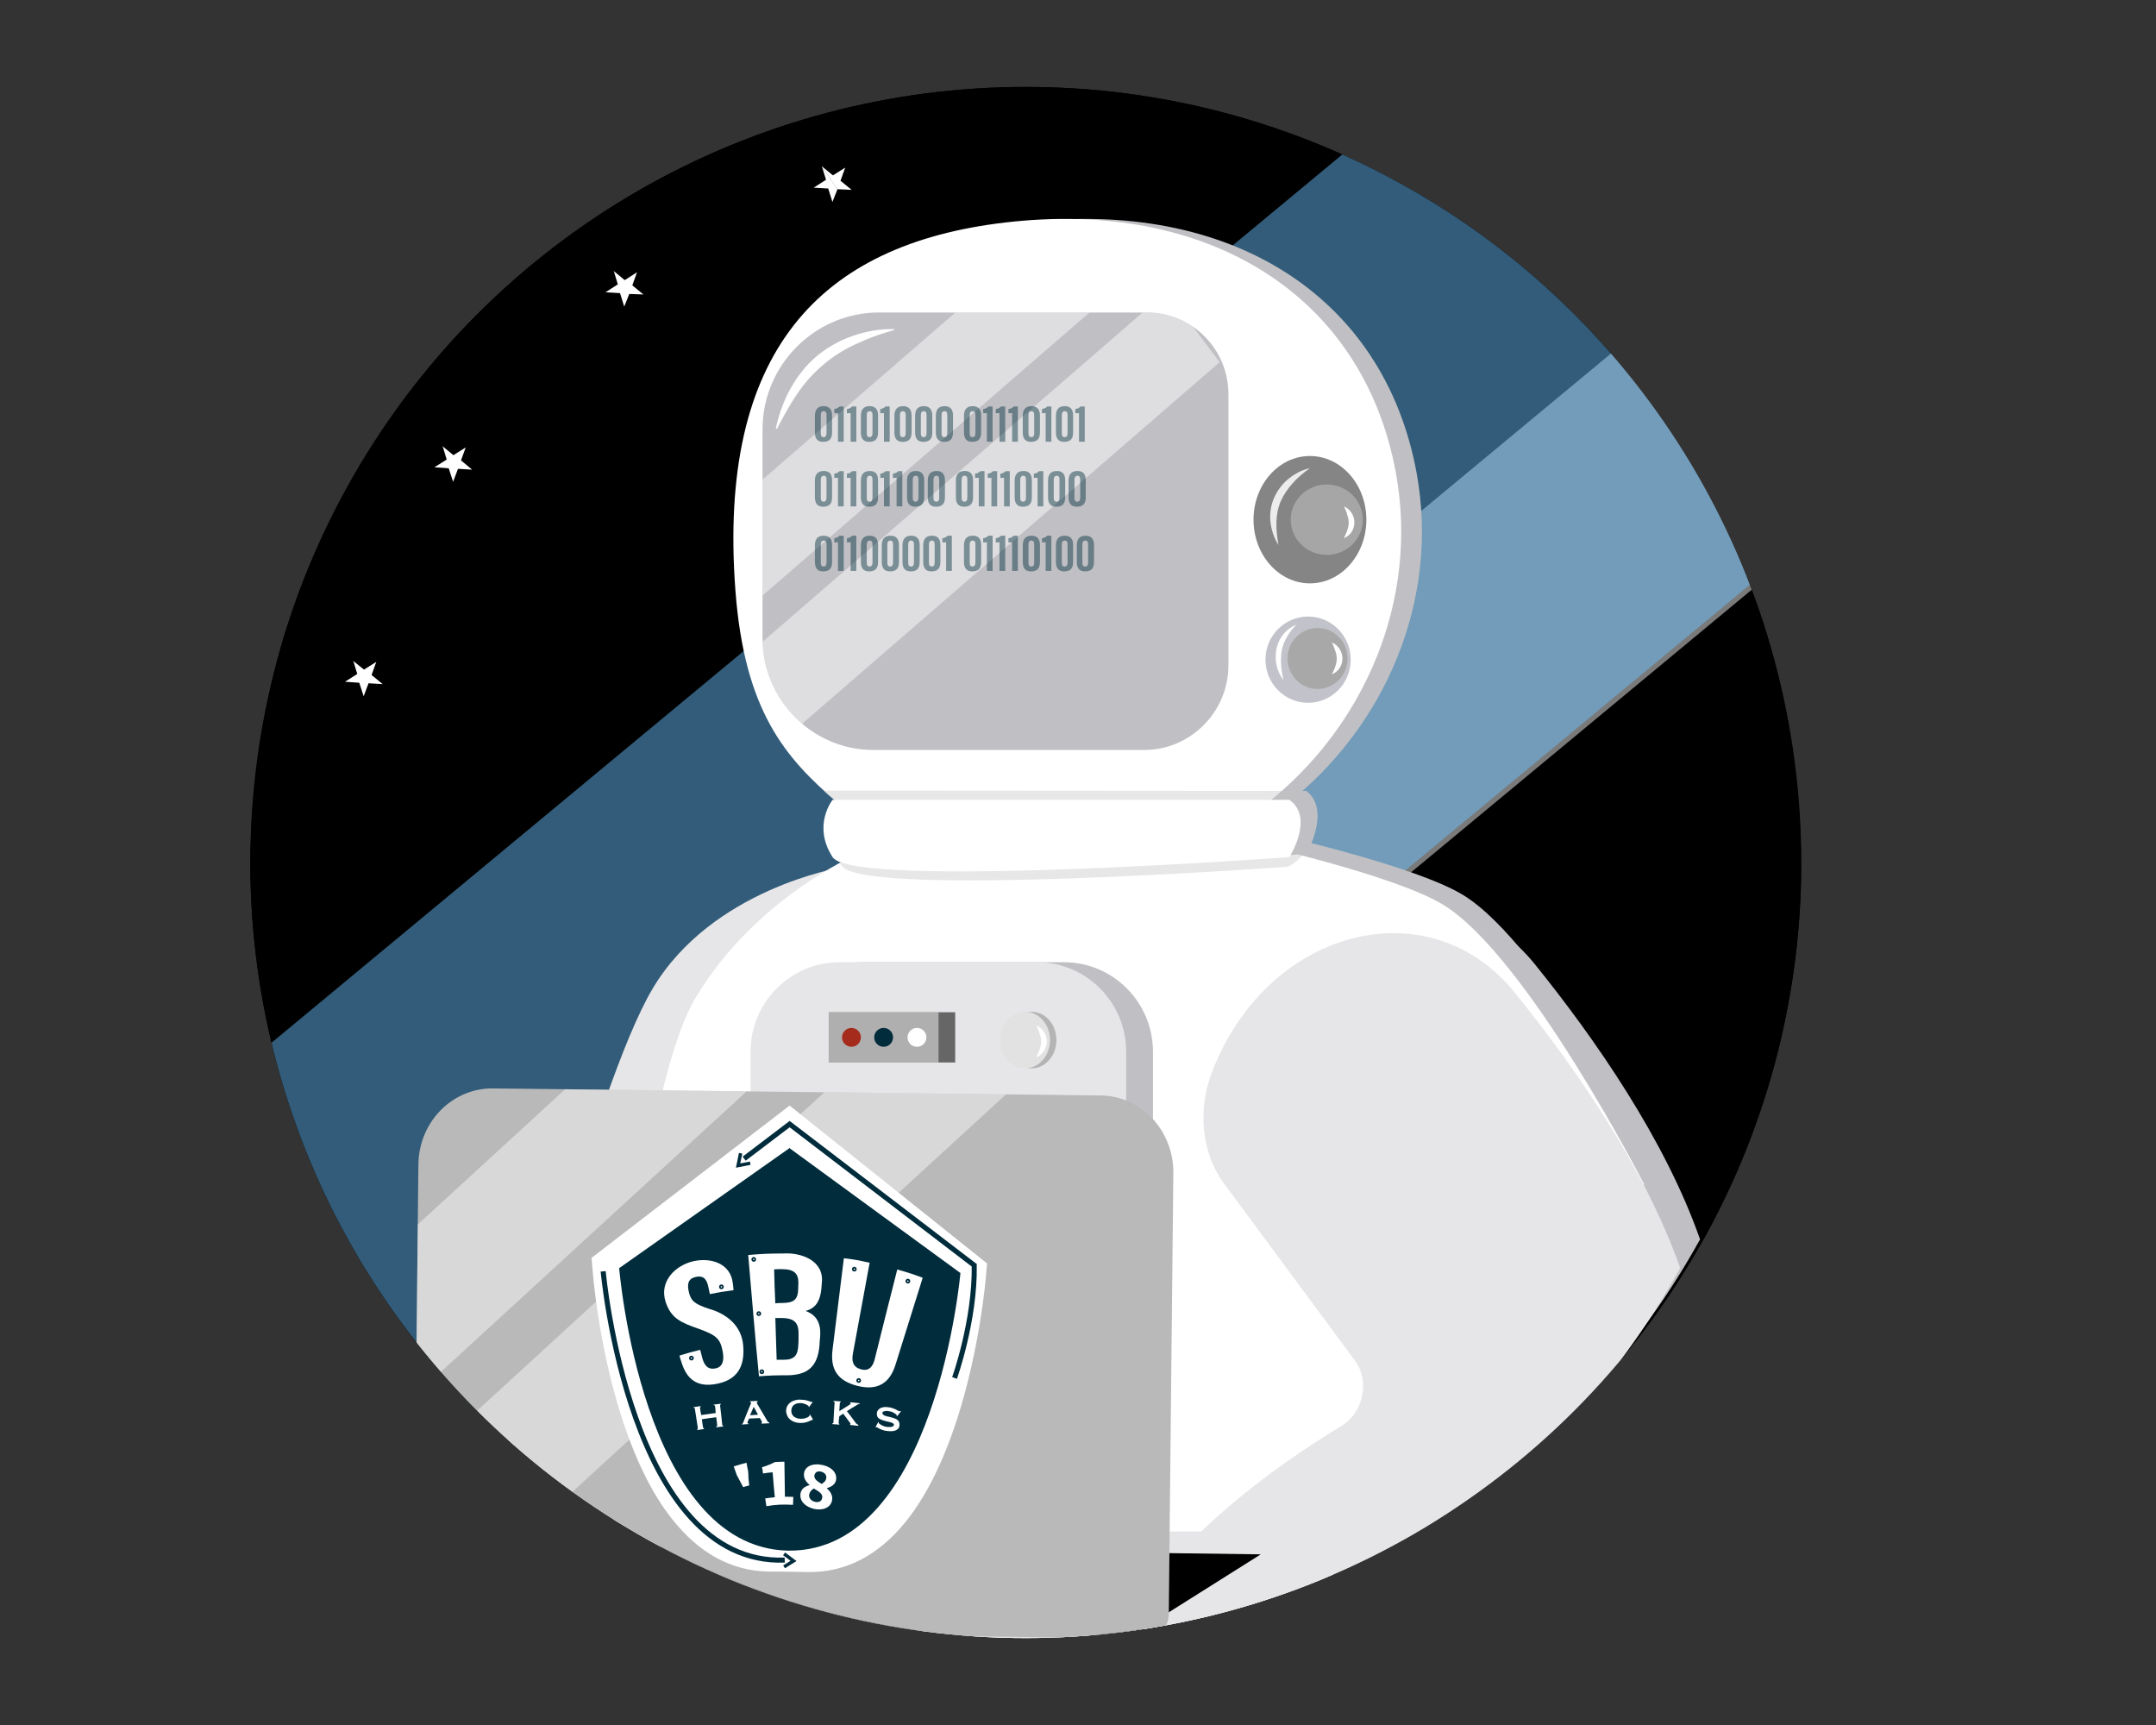 <?xml version="1.0" encoding="utf-8"?>
<!-- Generator: Adobe Illustrator 22.1.0, SVG Export Plug-In . SVG Version: 6.00 Build 0)  -->
<svg version="1.1" id="Layer_1" xmlns="http://www.w3.org/2000/svg" xmlns:xlink="http://www.w3.org/1999/xlink" x="0px" y="0px"
	 viewBox="0 0 1280 1024" style="enable-background:new 0 0 1280 1024;" xml:space="preserve">
<rect x="0" y="0" width="1280" height="1024" fill="#333333" stroke="none"/>
<style type="text/css">
	.st0{fill:#FFFFFF;}
	.st1{fill:none;}
	.st2{clip-path:url(#XMLID_2_);}
	.st3{opacity:0.48;clip-path:url(#SVGID_2_);fill:#FFFFFF;enable-background:new    ;}
	.st4{opacity:0.48;clip-path:url(#SVGID_4_);fill:#68C0FC;enable-background:new    ;}
	.st5{fill:#E6E6E8;}
	.st6{fill:#C0C0C4;}
	.st7{fill:#858585;}
	.st8{fill:#C2C2CA;}
	.st9{fill:#A6A6A6;}
	.st10{fill:#A8A8A8;}
	.st11{opacity:0.48;clip-path:url(#SVGID_6_);fill:#FFFFFF;enable-background:new    ;}
	.st12{opacity:0.48;clip-path:url(#SVGID_8_);fill:#FFFFFF;enable-background:new    ;}
	.st13{opacity:0.45;}
	.st14{fill:#002C3C;}
	.st15{opacity:0.38;fill:#C0C0C4;enable-background:new    ;}
	.st16{fill:#B4B4B5;}
	.st17{fill:#E2E2E2;}
	.st18{fill:#666666;}
	.st19{opacity:0.48;fill:#FFFFFF;enable-background:new    ;}
	.st20{fill:#A52B1C;}
	.st21{clip-path:url(#SVGID_10_);fill:#FDFDFF;}
	.st22{fill:#B9B9BA;}
	.st23{opacity:0.5;clip-path:url(#SVGID_12_);fill:#F9F9F9;enable-background:new    ;}
	.st24{opacity:0.5;clip-path:url(#SVGID_14_);fill:#F9F9F9;enable-background:new    ;}
	.st25{fill:none;stroke:#002C3C;stroke-width:3;stroke-miterlimit:10;}
	.st26{fill:none;stroke:#002C3C;stroke-width:2;stroke-miterlimit:10;}
	.st27{fill:none;stroke:#002C3C;stroke-width:9;stroke-miterlimit:10;}
	.st28{fill:none;stroke:#002C3C;stroke-width:4;stroke-miterlimit:10;}
	.st29{fill:none;stroke:#002C3C;stroke-miterlimit:10;}
	.st30{opacity:0.84;}
</style>
<g>
	<polygon class="st0" points="283.3,377.5 285.5,384.6 279,388.7 286.7,389.3 288.9,396.4 291.6,389.6 	"/>
	<polygon class="st0" points="283.3,377.5 289.2,382.3 295.7,378.2 293.2,385.2 299.1,390 291.6,389.6 	"/>
</g>
<g>
	<circle class="st1" cx="609" cy="512" r="484.4"/>
	<g>
		<defs>
			<circle id="XMLID_5_" cx="609" cy="512" r="460.4"/>
		</defs>
		<use xlink:href="#XMLID_5_"  style="overflow:visible;"/>
		<clipPath id="XMLID_2_">
			<use xlink:href="#XMLID_5_"  style="overflow:visible;"/>
		</clipPath>
		<g class="st2">
			<g>
				<polygon class="st0" points="210.8,418.2 213.2,426.2 205.9,430.8 214.6,431.5 217,439.5 220.1,431.8 				"/>
				<polygon class="st0" points="210.8,418.2 217.4,423.6 224.7,418.9 221.9,426.8 228.5,432.2 220.1,431.8 				"/>
			</g>
			<g>
				<g>
					<path id="XMLID_9_" d="M808.6,842.5c13-8,17.1-27.4,8.4-39.4L738,694.7c-13.5-18.5-15.9-45-6.6-68.7c0.2-0.7,0.6-1.4,0.8-2.1
						c34.4-85.1,129.7-108.7,180.3-44.7c35.8,45.3,77.7,106.5,98.7,167c37-68.1,58.1-146.7,58.1-230.3
						C1069.3,254.7,863.2,42.9,609,42.9S148.6,254.7,148.6,516s206.1,473.2,460.3,473.2c19.4,0,38.7-1.3,57.6-3.7
						c0.5-1.2,1-2.2,1.5-3.3C699.2,916.3,770,866,808.6,842.5z"/>
				</g>
				<g>
					<defs>
						<path id="SVGID_1_" d="M808.6,842.5c13-8,17.1-27.4,8.4-39.4L738,694.7c-13.5-18.5-15.9-45-6.6-68.7c0.2-0.7,0.6-1.4,0.8-2.1
							c34.4-85.1,129.7-108.7,180.3-44.7c35.8,45.3,77.7,106.5,98.7,167c37-68.1,58.1-146.7,58.1-230.3
							C1069.3,254.7,863.2,42.9,609,42.9S148.6,254.7,148.6,516s206.1,473.2,460.3,473.2c19.4,0,38.7-1.3,57.6-3.7
							c0.5-1.2,1-2.2,1.5-3.3C699.2,916.3,770,866,808.6,842.5z"/>
					</defs>
					<clipPath id="SVGID_2_">
						<use xlink:href="#SVGID_1_"  style="overflow:visible;"/>
					</clipPath>
					<polygon class="st3" points="1069,326 232.5,1019.9 132.9,892.9 969.4,199.1 					"/>
				</g>
				<g>
					<defs>
						<path id="SVGID_3_" d="M808.6,842.5c13-8,17.1-27.4,8.4-39.4L738,694.7c-13.5-18.5-15.9-45-6.6-68.7c0.2-0.7,0.6-1.4,0.8-2.1
							c34.4-85.1,129.7-108.7,180.3-44.7c35.8,45.3,77.7,106.5,98.7,167c37-68.1,58.1-146.7,58.1-230.3
							C1069.3,254.7,863.2,42.9,609,42.9S148.6,254.7,148.6,516s206.1,473.2,460.3,473.2c19.4,0,38.7-1.3,57.6-3.7
							c0.5-1.2,1-2.2,1.5-3.3C699.2,916.3,770,866,808.6,842.5z"/>
					</defs>
					<clipPath id="SVGID_4_">
						<use xlink:href="#SVGID_3_"  style="overflow:visible;"/>
					</clipPath>
					<polygon class="st4" points="895.3,10.1 65.7,698.2 282.6,974.3 1112.2,286.3 					"/>
				</g>
			</g>
			<path class="st5" d="M498.7,515.1c0,0-76,12.6-111.2,71.7s-86.8,269.9-86.8,269.9s37.8,77.4,265.2,118.8s373.7-175.3,373.7-175.3
				l7.1-93.4c0,0-52.3-140.7-102.6-153.1c-31.8-7.9-68.5-45-68.5-45L498.7,515.1z"/>
			<g>
				<path class="st6" d="M519.7,501.7c0,0-59.9,25.8-95.1,85s-52.7,292.1-52.7,292.1s-28.6,42.4,198.9,83.8
					c227.4,41.4,373.7-175.3,373.7-175.3l43.4-90.1c0,0-70.1-136.6-119.9-166.3C839.7,514.1,761,496.2,761,496.2L519.7,501.7z"/>
				<g>
					<path class="st6" d="M1009.3,735.7c-20.7-59.1-62.2-118.9-97.9-163.1c-50.2-62.6-144.7-39.5-178.8,43.6c-0.2,0.7-0.6,1.4-0.8,2
						c-9.3,23.1-6.7,49.1,6.5,67.1l78.2,105.8c8.6,11.7,4.6,30.7-8.3,38.4c-38.2,23-108.4,71.9-139.3,136.4c-0.6,1.1-1,2.1-1.5,3.3
						C814.7,950.8,940.1,861.3,1009.3,735.7z"/>
					<g>
						<path class="st6" d="M824.6,591.5c0,0-19.8,10.3-33.6,35.2l29.1,43.1c0,0,29.8,30.7,68.7,16.9L824.6,591.5z"/>
						<polygon class="st6" points="827.5,589.9 895.9,678.1 900.2,670.9 830.2,588.2 						"/>
						<polygon class="st6" points="832.7,586.5 903.6,660.9 905.3,653.1 835,585.1 						"/>
						<polygon class="st6" points="838.5,584 905.7,642.2 905.2,634.3 840.6,582.5 						"/>
						<path class="st6" d="M844.3,581.5l57.6,41.6c0,0-1.2-4.3-4.4-8.7l-50.7-34L844.3,581.5z"/>
						<path class="st6" d="M850.3,579.4l39.7,23.7l-18.4-27.2C871.6,575.9,862.5,575.4,850.3,579.4z"/>
						<g>
							<polygon class="st6" points="825.7,635.4 828.2,643.5 820.9,648 829.4,648.7 832,656.7 834.9,649.1 							"/>
							<polygon class="st6" points="825.6,635.4 832.2,640.8 839.5,636.2 836.7,644.1 843.3,649.5 834.9,649.1 							"/>
						</g>
					</g>
				</g>
			</g>
			<path class="st0" d="M507.9,507.6c0,0-59.9,25.8-95.1,85s-52.7,292.1-52.7,292.1S331.6,927,559,968.4
				c227.4,41.4,373.7-175.3,373.7-175.3l43.4-90.1c0,0-70.1-136.6-119.9-166.3c-28.2-16.8-106.9-34.7-106.9-34.7L507.9,507.6z"/>
			<path class="st6" d="M507.1,469.5c0,0-12,16.5,0,37.3c12,20.9,268.5,0,268.5,0s14.9-25.6,0-37.3H507.1z"/>
			<path class="st6" d="M841,280.6C821.4,174.3,728.6,118,608.9,132.1c-110.3,13-170.6,76.8-160,218.3
				c5.4,71.7,29.5,99.5,60.9,126.3c84.5,2.6,169,1.1,253.6,1C822.4,431.7,854.9,356.2,841,280.6z"/>
			<path class="st0" d="M828.7,280.6C809.1,174.3,716.3,118,596.6,132.1c-110.3,13-170.6,76.8-160,218.3
				c5.4,71.7,29.5,99.5,60.9,126.3c84.5,2.6,169,1.1,253.6,1C810.1,431.7,842.6,356.2,828.7,280.6z"/>
			<g>
				<ellipse class="st7" cx="777.7" cy="308.5" rx="33.5" ry="37.8"/>
			</g>
			<ellipse class="st8" cx="776.6" cy="391.6" rx="25.3" ry="25.6"/>
			<ellipse class="st9" cx="787.7" cy="308.5" rx="21.4" ry="20.9"/>
			<ellipse class="st10" cx="782.2" cy="390.9" rx="17.8" ry="18.1"/>
			<path class="st10" d="M769.6,281.6"/>
			<g>
				<g>
					<path id="XMLID_8_" class="st6" d="M679.4,445.2h-161c-36.1,0-65.7-29.8-65.7-66.1V254.9c0-38.2,31.1-69.4,69.1-69.4h159.4
						c26.5,0,48.1,21.8,48.1,48.4v161.3C729.2,422.7,706.7,445.2,679.4,445.2z"/>
				</g>
				<g>
					<defs>
						<path id="SVGID_5_" d="M679.4,445.2h-161c-36.1,0-65.7-29.8-65.7-66.1V254.9c0-38.2,31.1-69.4,69.1-69.4h159.4
							c26.5,0,48.1,21.8,48.1,48.4v161.3C729.2,422.7,706.7,445.2,679.4,445.2z"/>
					</defs>
					<clipPath id="SVGID_6_">
						<use xlink:href="#SVGID_5_"  style="overflow:visible;"/>
					</clipPath>
					<polygon class="st11" points="683,154.2 432.4,371.1 401.1,329.4 651.6,112.4 					"/>
				</g>
				<g>
					<defs>
						<path id="SVGID_7_" d="M679.4,445.2h-161c-36.1,0-65.7-29.8-65.7-66.1V254.9c0-38.2,31.1-69.4,69.1-69.4h159.4
							c26.5,0,48.1,21.8,48.1,48.4v161.3C729.2,422.7,706.7,445.2,679.4,445.2z"/>
					</defs>
					<clipPath id="SVGID_8_">
						<use xlink:href="#SVGID_7_"  style="overflow:visible;"/>
					</clipPath>
					<polygon class="st12" points="724.1,215 473.6,431.9 442.2,390.1 692.7,173.1 					"/>
				</g>
			</g>
			<g>
				<g class="st13">
					<path class="st14" d="M494,246.6v10c0,3.2-1,5.7-5.3,5.7c-3.9,0-4.9-2.6-4.9-5.7v-9.8c0-3.6,1.6-5.7,5.2-5.7
						C492.5,241.1,494,243.2,494,246.6z M487.3,246.5v10.6c0,1.6,0.4,2.4,1.7,2.4c1.2,0,1.7-0.9,1.7-2.5v-10.6
						c0-1.5-0.4-2.3-1.7-2.3C487.8,244.1,487.3,244.8,487.3,246.5z"/>
					<path class="st14" d="M497.5,262.2v-17c-0.6,0.1-1.7,0.1-2.2,0.1v-2.5c1.3-0.1,2.5-0.8,3.1-1.5h2.5v20.9H497.5z"/>
					<path class="st14" d="M505,262.2v-17c-0.6,0.1-1.7,0.1-2.2,0.1v-2.5c1.3-0.1,2.5-0.8,3.1-1.5h2.5v20.9H505z"/>
					<path class="st14" d="M521.3,246.6v10c0,3.2-1,5.7-5.3,5.7c-3.9,0-4.9-2.6-4.9-5.7v-9.8c0-3.6,1.6-5.7,5.2-5.7
						C519.8,241.1,521.3,243.2,521.3,246.6z M514.6,246.5v10.6c0,1.6,0.4,2.4,1.7,2.4c1.2,0,1.7-0.9,1.7-2.5v-10.6
						c0-1.5-0.4-2.3-1.7-2.3C515.1,244.1,514.6,244.8,514.6,246.5z"/>
					<path class="st14" d="M524.8,262.2v-17c-0.6,0.1-1.7,0.1-2.2,0.1v-2.5c1.3-0.1,2.5-0.8,3.1-1.5h2.5v20.9H524.8z"/>
					<path class="st14" d="M541.2,246.6v10c0,3.2-1,5.7-5.3,5.7c-3.9,0-4.9-2.6-4.9-5.7v-9.8c0-3.6,1.6-5.7,5.2-5.7
						C539.6,241.1,541.2,243.2,541.2,246.6z M534.3,246.5v10.6c0,1.6,0.4,2.4,1.7,2.4c1.2,0,1.7-0.9,1.7-2.5v-10.6
						c0-1.5-0.4-2.3-1.7-2.3C534.9,244.1,534.3,244.8,534.3,246.5z"/>
					<path class="st14" d="M553.5,246.6v10c0,3.2-1,5.7-5.3,5.7c-3.9,0-4.9-2.6-4.9-5.7v-9.8c0-3.6,1.6-5.7,5.2-5.7
						C551.9,241.1,553.5,243.2,553.5,246.6z M546.7,246.5v10.6c0,1.6,0.4,2.4,1.7,2.4c1.2,0,1.7-0.9,1.7-2.5v-10.6
						c0-1.5-0.4-2.3-1.7-2.3C547.2,244.1,546.7,244.8,546.7,246.5z"/>
					<path class="st14" d="M565.8,246.6v10c0,3.2-1,5.7-5.3,5.7c-3.9,0-4.9-2.6-4.9-5.7v-9.8c0-3.6,1.6-5.7,5.2-5.7
						C564.3,241.1,565.8,243.2,565.8,246.6z M559,246.5v10.6c0,1.6,0.4,2.4,1.7,2.4c1.2,0,1.7-0.9,1.7-2.5v-10.6
						c0-1.5-0.4-2.3-1.7-2.3C559.6,244.1,559,244.8,559,246.5z"/>
					<path class="st14" d="M582.5,246.6v10c0,3.2-1,5.7-5.3,5.7c-3.9,0-4.9-2.6-4.9-5.7v-9.8c0-3.6,1.6-5.7,5.2-5.7
						C581,241.1,582.5,243.2,582.5,246.6z M575.7,246.5v10.6c0,1.6,0.4,2.4,1.7,2.4c1.2,0,1.7-0.9,1.7-2.5v-10.6
						c0-1.5-0.4-2.3-1.7-2.3C576.3,244.1,575.7,244.8,575.7,246.5z"/>
					<path class="st14" d="M585.9,262.2v-17c-0.6,0.1-1.7,0.1-2.2,0.1v-2.5c1.3-0.1,2.5-0.8,3.1-1.5h2.5v20.9H585.9z"/>
					<path class="st14" d="M593.4,262.2v-17c-0.6,0.1-1.7,0.1-2.2,0.1v-2.5c1.3-0.1,2.5-0.8,3.1-1.5h2.5v20.9H593.4z"/>
					<path class="st14" d="M600.9,262.2v-17c-0.6,0.1-1.7,0.1-2.2,0.1v-2.5c1.3-0.1,2.5-0.8,3.1-1.5h2.5v20.9H600.9z"/>
					<path class="st14" d="M617.4,246.6v10c0,3.2-1,5.7-5.3,5.7c-3.9,0-4.9-2.6-4.9-5.7v-9.8c0-3.6,1.6-5.7,5.2-5.7
						C615.8,241.1,617.4,243.2,617.4,246.6z M610.6,246.5v10.6c0,1.6,0.4,2.4,1.7,2.4s1.7-0.9,1.7-2.5v-10.6c0-1.5-0.4-2.3-1.7-2.3
						C611.1,244.1,610.6,244.8,610.6,246.5z"/>
					<path class="st14" d="M620.8,262.2v-17c-0.6,0.1-1.7,0.1-2.2,0.1v-2.5c1.3-0.1,2.5-0.8,3.1-1.5h2.5v20.9H620.8z"/>
					<path class="st14" d="M637.1,246.6v10c0,3.2-1,5.7-5.3,5.7c-3.9,0-4.9-2.6-4.9-5.7v-9.8c0-3.6,1.6-5.7,5.2-5.7
						C635.6,241.1,637.1,243.2,637.1,246.6z M630.4,246.5v10.6c0,1.6,0.4,2.4,1.7,2.4c1.2,0,1.7-0.9,1.7-2.5v-10.6
						c0-1.5-0.4-2.3-1.7-2.3C631,244.1,630.4,244.8,630.4,246.5z"/>
					<path class="st14" d="M640.6,262.2v-17c-0.6,0.1-1.7,0.1-2.2,0.1v-2.5c1.3-0.1,2.5-0.8,3.1-1.5h2.5v20.9H640.6z"/>
					<path class="st14" d="M494,285.1v10c0,3.2-1,5.7-5.3,5.7c-3.9,0-4.9-2.6-4.9-5.7v-9.8c0-3.6,1.6-5.7,5.2-5.7
						C492.5,279.5,494,281.6,494,285.1z M487.3,284.8v10.6c0,1.6,0.4,2.4,1.7,2.4c1.2,0,1.7-0.9,1.7-2.5v-10.6
						c0-1.5-0.4-2.3-1.7-2.3C487.8,282.5,487.3,283.3,487.3,284.8z"/>
					<path class="st14" d="M497.5,300.6v-17c-0.6,0.1-1.7,0.1-2.2,0.1v-2.5c1.3-0.1,2.5-0.8,3.1-1.5h2.5v20.9H497.5z"/>
					<path class="st14" d="M505,300.6v-17c-0.6,0.1-1.7,0.1-2.2,0.1v-2.5c1.3-0.1,2.5-0.8,3.1-1.5h2.5v20.9H505z"/>
					<path class="st14" d="M521.3,285.1v10c0,3.2-1,5.7-5.3,5.7c-3.9,0-4.9-2.6-4.9-5.7v-9.8c0-3.6,1.6-5.7,5.2-5.7
						C519.8,279.5,521.3,281.6,521.3,285.1z M514.6,284.8v10.6c0,1.6,0.4,2.4,1.7,2.4c1.2,0,1.7-0.9,1.7-2.5v-10.6
						c0-1.5-0.4-2.3-1.7-2.3C515.1,282.5,514.6,283.3,514.6,284.8z"/>
					<path class="st14" d="M524.8,300.6v-17c-0.6,0.1-1.7,0.1-2.2,0.1v-2.5c1.3-0.1,2.5-0.8,3.1-1.5h2.5v20.9H524.8z"/>
					<path class="st14" d="M532.3,300.6v-17c-0.6,0.1-1.7,0.1-2.2,0.1v-2.5c1.3-0.1,2.5-0.8,3.1-1.5h2.5v20.9H532.3z"/>
					<path class="st14" d="M548.7,285.1v10c0,3.2-1,5.7-5.3,5.7c-3.9,0-4.9-2.6-4.9-5.7v-9.8c0-3.6,1.6-5.7,5.2-5.7
						C547.1,279.5,548.7,281.6,548.7,285.1z M541.9,284.8v10.6c0,1.6,0.4,2.4,1.7,2.4c1.2,0,1.7-0.9,1.7-2.5v-10.6
						c0-1.5-0.4-2.3-1.7-2.3C542.4,282.5,541.9,283.3,541.9,284.8z"/>
					<path class="st14" d="M561,285.1v10c0,3.2-1,5.7-5.3,5.7c-3.9,0-4.9-2.6-4.9-5.7v-9.8c0-3.6,1.6-5.7,5.2-5.7
						C559.5,279.5,561,281.6,561,285.1z M554.2,284.8v10.6c0,1.6,0.4,2.4,1.7,2.4s1.7-0.9,1.7-2.5v-10.6c0-1.5-0.4-2.3-1.7-2.3
						C554.7,282.5,554.2,283.3,554.2,284.8z"/>
					<path class="st14" d="M577.7,285.1v10c0,3.2-1,5.7-5.3,5.7c-3.9,0-4.9-2.6-4.9-5.7v-9.8c0-3.6,1.6-5.7,5.2-5.7
						C576.2,279.5,577.7,281.6,577.7,285.1z M570.9,284.8v10.6c0,1.6,0.4,2.4,1.7,2.4c1.2,0,1.7-0.9,1.7-2.5v-10.6
						c0-1.5-0.4-2.3-1.7-2.3C571.4,282.5,570.9,283.3,570.9,284.8z"/>
					<path class="st14" d="M581.1,300.6v-17c-0.6,0.1-1.7,0.1-2.2,0.1v-2.5c1.3-0.1,2.5-0.8,3.1-1.5h2.5v20.9H581.1z"/>
					<path class="st14" d="M588.6,300.6v-17c-0.6,0.1-1.7,0.1-2.2,0.1v-2.5c1.3-0.1,2.5-0.8,3.1-1.5h2.5v20.9H588.6z"/>
					<path class="st14" d="M596.1,300.6v-17c-0.6,0.1-1.7,0.1-2.2,0.1v-2.5c1.3-0.1,2.5-0.8,3.1-1.5h2.5v20.9H596.1z"/>
					<path class="st14" d="M612.6,285.1v10c0,3.2-1,5.7-5.3,5.7c-3.9,0-4.9-2.6-4.9-5.7v-9.8c0-3.6,1.6-5.7,5.2-5.7
						C611,279.5,612.6,281.6,612.6,285.1z M605.7,284.8v10.6c0,1.6,0.4,2.4,1.7,2.4c1.2,0,1.7-0.9,1.7-2.5v-10.6
						c0-1.5-0.4-2.3-1.7-2.3C606.3,282.5,605.7,283.3,605.7,284.8z"/>
					<path class="st14" d="M616,300.6v-17c-0.6,0.1-1.7,0.1-2.2,0.1v-2.5c1.3-0.1,2.5-0.8,3.1-1.5h2.5v20.9H616z"/>
					<path class="st14" d="M632.4,285.1v10c0,3.2-1,5.7-5.3,5.7c-3.9,0-4.9-2.6-4.9-5.7v-9.8c0-3.6,1.6-5.7,5.2-5.7
						C630.9,279.5,632.4,281.6,632.4,285.1z M625.6,284.8v10.6c0,1.6,0.4,2.4,1.7,2.4s1.7-0.9,1.7-2.5v-10.6c0-1.5-0.4-2.3-1.7-2.3
						C626.2,282.5,625.6,283.3,625.6,284.8z"/>
					<path class="st14" d="M644.6,285.1v10c0,3.2-1,5.7-5.3,5.7c-3.9,0-4.9-2.6-4.9-5.7v-9.8c0-3.6,1.6-5.7,5.2-5.7
						C643.1,279.5,644.6,281.6,644.6,285.1z M637.9,284.8v10.6c0,1.6,0.4,2.4,1.7,2.4c1.2,0,1.7-0.9,1.7-2.5v-10.6
						c0-1.5-0.4-2.3-1.7-2.3C638.5,282.5,637.9,283.3,637.9,284.8z"/>
					<path class="st14" d="M494,323.5v10c0,3.2-1,5.7-5.3,5.7c-3.9,0-4.9-2.6-4.9-5.7v-9.8c0-3.6,1.6-5.7,5.2-5.7
						C492.5,318,494,320,494,323.5z M487.3,323.3v10.6c0,1.6,0.4,2.4,1.7,2.4c1.2,0,1.7-0.9,1.7-2.5v-10.6c0-1.5-0.4-2.3-1.7-2.3
						C487.8,320.9,487.3,321.7,487.3,323.3z"/>
					<path class="st14" d="M497.5,338.9v-17c-0.6,0.1-1.7,0.1-2.2,0.1v-2.5c1.3-0.1,2.5-0.8,3.1-1.5h2.5v20.9H497.5z"/>
					<path class="st14" d="M505,338.9v-17c-0.6,0.1-1.7,0.1-2.2,0.1v-2.5c1.3-0.1,2.5-0.8,3.1-1.5h2.5v20.9H505z"/>
					<path class="st14" d="M521.3,323.5v10c0,3.2-1,5.7-5.3,5.7c-3.9,0-4.9-2.6-4.9-5.7v-9.8c0-3.6,1.6-5.7,5.2-5.7
						C519.8,318,521.3,320,521.3,323.5z M514.6,323.3v10.6c0,1.6,0.4,2.4,1.7,2.4c1.2,0,1.7-0.9,1.7-2.5v-10.6
						c0-1.5-0.4-2.3-1.7-2.3C515.1,320.9,514.6,321.7,514.6,323.3z"/>
					<path class="st14" d="M533.7,323.5v10c0,3.2-1,5.7-5.3,5.7c-3.9,0-4.9-2.6-4.9-5.7v-9.8c0-3.6,1.6-5.7,5.2-5.7
						C532.1,318,533.7,320,533.7,323.5z M526.8,323.3v10.6c0,1.6,0.4,2.4,1.7,2.4c1.2,0,1.7-0.9,1.7-2.5v-10.6
						c0-1.5-0.4-2.3-1.7-2.3C527.4,320.9,526.8,321.7,526.8,323.3z"/>
					<path class="st14" d="M546,323.5v10c0,3.2-1,5.7-5.3,5.7c-3.9,0-4.9-2.6-4.9-5.7v-9.8c0-3.6,1.6-5.7,5.2-5.7
						C544.4,318,546,320,546,323.5z M539.2,323.3v10.6c0,1.6,0.4,2.4,1.7,2.4s1.7-0.9,1.7-2.5v-10.6c0-1.5-0.4-2.3-1.7-2.3
						C539.7,320.9,539.2,321.7,539.2,323.3z"/>
					<path class="st14" d="M558.3,323.5v10c0,3.2-1,5.7-5.3,5.7c-3.9,0-4.9-2.6-4.9-5.7v-9.8c0-3.6,1.6-5.7,5.2-5.7
						C556.8,318,558.3,320,558.3,323.5z M551.5,323.3v10.6c0,1.6,0.4,2.4,1.7,2.4s1.7-0.9,1.7-2.5v-10.6c0-1.5-0.4-2.3-1.7-2.3
						C552.1,320.9,551.5,321.7,551.5,323.3z"/>
					<path class="st14" d="M561.7,338.9v-17c-0.6,0.1-1.7,0.1-2.2,0.1v-2.5c1.3-0.1,2.5-0.8,3.1-1.5h2.5v20.9H561.7z"/>
					<path class="st14" d="M582.5,323.5v10c0,3.2-1,5.7-5.3,5.7c-3.9,0-4.9-2.6-4.9-5.7v-9.8c0-3.6,1.6-5.7,5.2-5.7
						C581,318,582.5,320,582.5,323.5z M575.7,323.3v10.6c0,1.6,0.4,2.4,1.7,2.4c1.2,0,1.7-0.9,1.7-2.5v-10.6c0-1.5-0.4-2.3-1.7-2.3
						C576.3,320.9,575.7,321.7,575.7,323.3z"/>
					<path class="st14" d="M585.9,338.9v-17c-0.6,0.1-1.7,0.1-2.2,0.1v-2.5c1.3-0.1,2.5-0.8,3.1-1.5h2.5v20.9H585.9z"/>
					<path class="st14" d="M593.4,338.9v-17c-0.6,0.1-1.7,0.1-2.2,0.1v-2.5c1.3-0.1,2.5-0.8,3.1-1.5h2.5v20.9H593.4z"/>
					<path class="st14" d="M600.9,338.9v-17c-0.6,0.1-1.7,0.1-2.2,0.1v-2.5c1.3-0.1,2.5-0.8,3.1-1.5h2.5v20.9H600.9z"/>
					<path class="st14" d="M617.4,323.5v10c0,3.2-1,5.7-5.3,5.7c-3.9,0-4.9-2.6-4.9-5.7v-9.8c0-3.6,1.6-5.7,5.2-5.7
						C615.8,318,617.4,320,617.4,323.5z M610.6,323.3v10.6c0,1.6,0.4,2.4,1.7,2.4s1.7-0.9,1.7-2.5v-10.6c0-1.5-0.4-2.3-1.7-2.3
						C611.1,320.9,610.6,321.7,610.6,323.3z"/>
					<path class="st14" d="M620.8,338.9v-17c-0.6,0.1-1.7,0.1-2.2,0.1v-2.5c1.3-0.1,2.5-0.8,3.1-1.5h2.5v20.9H620.8z"/>
					<path class="st14" d="M637.1,323.5v10c0,3.2-1,5.7-5.3,5.7c-3.9,0-4.9-2.6-4.9-5.7v-9.8c0-3.6,1.6-5.7,5.2-5.7
						C635.6,318,637.1,320,637.1,323.5z M630.4,323.3v10.6c0,1.6,0.4,2.4,1.7,2.4c1.2,0,1.7-0.9,1.7-2.5v-10.6
						c0-1.5-0.4-2.3-1.7-2.3C631,320.9,630.4,321.7,630.4,323.3z"/>
					<path class="st14" d="M649.5,323.5v10c0,3.2-1,5.7-5.3,5.7c-3.9,0-4.9-2.6-4.9-5.7v-9.8c0-3.6,1.6-5.7,5.2-5.7
						C647.9,318,649.5,320,649.5,323.5z M642.6,323.3v10.6c0,1.6,0.4,2.4,1.7,2.4s1.7-0.9,1.7-2.5v-10.6c0-1.5-0.4-2.3-1.7-2.3
						C643.2,320.9,642.6,321.7,642.6,323.3z"/>
				</g>
			</g>
			<g>
				<path class="st0" d="M530.8,195.9c-4,1.2-8,2.4-11.8,3.8c-3.8,1.4-7.4,2.9-11,4.6c-7.1,3.3-13.5,7.3-19.2,12.2
					c-2.9,2.4-5.6,5.1-8.1,7.8c-1.3,1.4-2.5,2.9-3.7,4.4c-0.7,0.7-1.1,1.6-1.7,2.3c-0.6,0.8-1.2,1.6-1.7,2.4
					c-4.5,6.4-8.3,13.5-12.3,21.1l-0.7-0.1c0.4-2,0.9-4.1,1.5-6.1l0.9-3c0.3-1,0.6-2,1-2.9c0.7-1.9,1.5-3.9,2.4-5.9
					c0.4-0.9,0.8-1.9,1.3-2.8l1.5-2.8c2-3.6,4.3-7.2,7-10.5c2.6-3.3,5.5-6.3,8.7-9c6.4-5.3,13.9-9.5,21.7-12.1
					c7.8-2.7,16.1-4.2,24.5-3.9L530.8,195.9z"/>
			</g>
			<path class="st15" d="M488.9,469.3c3.1,3.7,6.8,5.2,9.8,9c12.2,15.7,267,1.1,267,1.1s3.3-3.4,4.9-9.9L488.9,469.3z"/>
			<path class="st15" d="M491.3,502.6c0.7,3.9,5.6,6.9,8.5,11.4c12.2,19.1,265,0.5,265,0.5s9.4-4.6,11.1-12.5L491.3,502.6z"/>
			<path class="st0" d="M494.3,474.8c0,0-12.2,15.1,0,34c12.2,19.1,271.2,0,271.2,0s15-23.4,0-34H494.3z"/>
			<path class="st5" d="M997.5,752.7c-20.7-59.1-62.2-118.9-97.9-163.1c-50.2-62.6-144.7-39.5-178.8,43.6c-0.2,0.7-0.6,1.4-0.8,2
				c-9.3,23.1-6.7,49.1,6.5,67.1l78.2,105.8c8.6,11.7,4.6,30.7-8.3,38.4c-38.2,23-108.4,71.9-139.3,136.4c-0.6,1.1-1,2.1-1.5,3.3
				C802.9,967.8,928.4,878.3,997.5,752.7z"/>
			<path class="st6" d="M458.7,721.8v-97.5c0-29.3,23.7-53.1,52.8-53.1h120.2c29.1,0,52.8,23.8,52.8,53.1v97.5
				c0,29.3-23.7,53.1-52.8,53.1H511.5C482.3,774.9,458.7,751.1,458.7,721.8z"/>
			<path class="st5" d="M615.7,774.9H498.4c-29.1,0-52.8-23.8-52.8-53.1v-97.5c0-29.3,23.7-53.1,52.8-53.1h117.4
				c29.1,0,52.8,23.8,52.8,53.1v97.5C668.5,751.1,644.9,774.9,615.7,774.9z"/>
			<ellipse class="st16" cx="612.4" cy="617.4" rx="14.8" ry="16.8"/>
			<ellipse class="st17" cx="608.6" cy="617.4" rx="14.8" ry="16.8"/>
			<rect x="492" y="600.9" class="st18" width="75.1" height="29.8"/>
			<rect x="492" y="600.9" class="st19" width="65.2" height="29.8"/>
			<ellipse class="st20" cx="505.5" cy="615.8" rx="5.6" ry="5.6"/>
			<ellipse class="st14" cx="524.6" cy="615.8" rx="5.6" ry="5.6"/>
			<ellipse class="st0" cx="544.4" cy="615.8" rx="5.6" ry="5.6"/>
			<path class="st5" d="M805.8,909.1c0,37.3-87.9,67.5-196.4,67.5s-196.4-30.2-196.4-67.5"/>
			<g>
				<g>
					<g>
						<polygon id="XMLID_7_" points="672,970.9 748.5,922.7 375.7,917.7 302.4,961.9 						"/>
					</g>
					<g>
						<defs>
							<polygon id="SVGID_9_" points="672,970.9 748.5,922.7 375.7,917.7 302.4,961.9 							"/>
						</defs>
						<clipPath id="SVGID_10_">
							<use xlink:href="#SVGID_9_"  style="overflow:visible;"/>
						</clipPath>
						<polygon class="st21" points="551.3,1062 333.1,1042.4 334.1,1025.3 552.3,1044.9 						"/>
					</g>
				</g>
				<g>
					<g>
						<g>
							<path id="XMLID_6_" class="st22" d="M679.9,972.6l-420.6-4.9c-7.6-0.1-13.7-6.6-13.6-14.6l2.7-261.7
								c0.2-25.3,20-45.5,44.2-45.3l360.8,4.2c24.2,0.2,43.5,20.9,43.2,46.2l-2.7,261.6C693.9,966.2,687.6,972.7,679.9,972.6z"/>
						</g>
						<g>
							<defs>
								<path id="SVGID_11_" d="M679.9,972.6l-420.6-4.9c-7.6-0.1-13.7-6.6-13.6-14.6l2.7-261.7c0.2-25.3,20-45.5,44.2-45.3
									l360.8,4.2c24.2,0.2,43.5,20.9,43.2,46.2l-2.7,261.6C693.9,966.2,687.6,972.7,679.9,972.6z"/>
							</defs>
							<clipPath id="SVGID_12_">
								<use xlink:href="#SVGID_11_"  style="overflow:visible;"/>
							</clipPath>
							<polygon class="st23" points="431.1,559 143.7,822.5 190.3,879.9 477.7,616.3 							"/>
						</g>
						<g>
							<defs>
								<path id="SVGID_13_" d="M679.9,972.6l-420.6-4.9c-7.6-0.1-13.7-6.6-13.6-14.6l2.7-261.7c0.2-25.3,20-45.5,44.2-45.3
									l360.8,4.2c24.2,0.2,43.5,20.9,43.2,46.2l-2.7,261.6C693.9,966.2,687.6,972.7,679.9,972.6z"/>
							</defs>
							<clipPath id="SVGID_14_">
								<use xlink:href="#SVGID_13_"  style="overflow:visible;"/>
							</clipPath>
							<polygon class="st24" points="569.7,574.8 187.4,925.3 234,982.6 616.3,632.2 							"/>
						</g>
					</g>
					<g>
						<path class="st0" d="M468.9,656.4l0-0.2l-117.7,90.5l0.6,6.9c0.1,1.7,3.3,43.6,16.8,86.3c8.2,25.8,18.3,46.6,30.3,61.7
							c16.1,20.5,35.5,31,57.4,31.3l11.5,0.1v0l12,0.2c22,0.3,41.4-9.6,57.7-29.6c12-14.8,22.3-35.3,30.6-60.8
							c13.7-42.3,17.2-84.1,17.3-85.9l0.6-6.9L468.9,656.4z"/>
						<path class="st14" d="M570.2,755.7l-101.3-74l0-0.3l-0.2,0.2l-0.2-0.2l0,0.3l-100.9,71.1c0,0,13.5,165.6,100.1,167.7l0,0
							c0.2,0,0.3,0,0.5,0c0.1,0,0.1,0,0.2,0v0C555.6,921,570.2,755.7,570.2,755.7z"/>
						<g>
							<g>
								<path class="st0" d="M424.5,834.6c0-0.3-0.2-0.5-0.7-0.3c0-0.2,0-0.2-0.1-0.5c1.7-0.2,2.5-0.3,4.2-0.5c0,0.2,0,0.2,0,0.5
									c-0.1,0-0.2,0.1-0.3,0.1c-0.1,0.1-0.1,0.2-0.1,0.3c0.6,4.6,0.8,7.1,1.3,11.7c0,0.1,0.1,0.2,0.2,0.3c0.1,0.1,0.2,0.1,0.3,0.1
									c0,0.2,0,0.2,0,0.5c-1.7,0.2-2.4,0.2-4,0.5c0-0.2,0-0.2-0.1-0.5c0.3,0,0.6-0.2,0.6-0.6c-0.2-2-0.3-2.9-0.6-4.9
									c-3.4,0.5-5.1,0.6-8.5,1.2c0.2,2,0.4,2.9,0.7,4.9c0,0.1,0.1,0.2,0.2,0.3c0.1,0.1,0.2,0.1,0.3,0.1c0,0.2,0,0.2,0.1,0.5
									c-1.5,0.2-2.3,0.3-4,0.6c0-0.2,0-0.2-0.1-0.5c0.3,0,0.4-0.2,0.4-0.6c-0.7-4.6-1-6.9-1.8-11.7c0-0.3-0.2-0.5-0.6-0.3
									c0-0.2,0-0.2-0.1-0.5c1.7-0.2,2.4-0.3,4.1-0.6c0,0.2,0,0.2,0.1,0.5c-0.1,0-0.2,0.1-0.3,0.1c-0.1,0.1-0.1,0.2-0.1,0.3
									c0.2,1.7,0.3,2.7,0.7,4.4c3.4-0.5,5.1-0.7,8.6-1.2C424.8,837.1,424.7,836.3,424.5,834.6z"/>
								<path class="st0" d="M440.4,845.3c0.2,0,0.4-0.2,0.6-0.3c0.1-0.2,0.2-0.5,0.3-0.7c1.7-4.2,2.4-6.2,4.2-10.4
									c0.1-0.2,0.2-0.5,0.3-0.7c0.1-0.2,0.1-0.3,0.1-0.5c0-0.1-0.1-0.3-0.2-0.3c-0.1-0.1-0.2-0.1-0.4-0.1c0-0.2,0-0.2,0-0.5
									c1.9-0.1,2.8-0.1,4.5-0.2c0,0.2,0,0.2,0,0.5c-0.1,0-0.2,0.1-0.3,0.1c-0.1,0.1-0.2,0.2-0.2,0.3c0,0.1,0,0.2,0.1,0.5
									c0.1,0.1,0.2,0.3,0.3,0.6c2.4,4,3.6,6.1,6.1,10.3c0.1,0.2,0.2,0.3,0.3,0.3c0.1,0.1,0.3,0.1,0.6,0.2c0,0.2,0,0.2,0,0.5
									c-1.9,0.1-2.8,0.1-4.6,0.2c0-0.2,0-0.2,0-0.5c0.1,0,0.1,0,0.2-0.1c0.1,0,0.1-0.1,0.1-0.2c0-0.1-0.1-0.3-0.2-0.7
									c-0.4-0.7-0.7-1.2-1.1-1.8c-2.5,0.1-3.9,0.2-6.4,0.3c-0.3,0.8-0.4,1.2-0.8,1.8c-0.1,0.3-0.2,0.7-0.2,0.8
									c0,0.2,0.2,0.2,0.6,0.2c0,0.2,0,0.2,0,0.5c-1.4,0.1-2.2,0.1-3.8,0.2C440.4,845.5,440.4,845.4,440.4,845.3z M450,839.8
									c-1-1.8-1.5-2.8-2.5-4.7c-0.9,2-1.3,3-2.2,5C447.1,840,448.1,839.9,450,839.8z"/>
								<path class="st0" d="M482.3,843h-0.1h-0.1c-0.1,0-0.3,0.1-0.8,0.2c-0.4,0.2-0.9,0.5-1.5,0.7c-0.7,0.2-1.3,0.5-2.1,0.6
									c-0.8,0.1-1.5,0.2-2.4,0.2c-1.1,0-2.2-0.1-3.2-0.5c-1-0.2-1.9-0.7-2.7-1.3c-0.8-0.6-1.4-1.3-1.9-2.2c-0.4-0.8-0.7-1.8-0.8-3
									c0-1.2,0.2-2.2,0.7-3c0.4-0.9,1.1-1.6,1.9-2.2c0.8-0.6,1.8-1,2.8-1.3c1-0.2,2.1-0.5,3.3-0.3c0.9,0,1.8,0.1,2.5,0.2
									c0.8,0.1,1.4,0.3,2,0.5c0.6,0.1,1,0.3,1.3,0.5c0.3,0.1,0.6,0.2,0.6,0.2c0.1,0,0.2,0,0.2-0.1c0.1-0.1,0.1-0.1,0.1-0.2
									c0.1,0.1,0.2,0.2,0.4,0.3c-0.9,1.3-1.3,1.8-2.2,3c-0.1-0.1-0.1-0.1-0.2-0.2V835c0,0,0-0.1,0-0.2c0-0.2-0.2-0.3-0.6-0.6
									c-0.3-0.2-0.7-0.3-1.2-0.6c-0.4-0.1-1-0.3-1.5-0.5c-0.6-0.1-1-0.2-1.4-0.2c-0.8,0-1.4,0.1-2.2,0.2c-0.7,0.2-1.3,0.5-1.8,0.9
									c-0.6,0.3-0.9,0.9-1.2,1.5c-0.3,0.6-0.4,1.3-0.4,2c0,0.7,0.1,1.4,0.4,2c0.3,0.6,0.7,1,1.2,1.5c0.6,0.3,1.1,0.7,1.8,0.9
									c0.7,0.2,1.4,0.3,2.1,0.3c0.6,0,1.1,0,1.8-0.1s1.2-0.2,1.7-0.5c0.6-0.2,1-0.3,1.3-0.7c0.3-0.2,0.6-0.5,0.6-0.7
									c0-0.1,0-0.2-0.1-0.3c0.1-0.1,0.2-0.1,0.3-0.2c0.7,1.2,1,1.7,1.7,2.8C482.4,842.9,482.3,842.9,482.3,843z"/>
								<path class="st0" d="M497.9,844.8c0,0.1,0,0.2,0.1,0.3s0.2,0.1,0.3,0.1c0,0.2,0,0.2,0,0.5c-1.7-0.1-2.4-0.2-4.1-0.3
									c0-0.2,0-0.2,0-0.5c0.3,0,0.6-0.1,0.6-0.5c0.2-4.7,0.4-7.1,0.7-11.8c0-0.3-0.2-0.5-0.6-0.5c0-0.2,0-0.2,0-0.5
									c1.7,0.1,2.5,0.2,4.2,0.3c0,0.2,0,0.2,0,0.5c-0.1,0-0.2,0-0.3,0.1c-0.1,0.1-0.2,0.2-0.2,0.3c-0.1,2-0.2,2.9-0.3,4.9
									c2.3-1.5,3.5-2.2,5.9-3.7c0.2-0.2,0.4-0.3,0.7-0.5c0.1-0.1,0.2-0.2,0.2-0.3s0-0.2-0.1-0.2c-0.1-0.1-0.2-0.1-0.3-0.1
									c0-0.2,0-0.2,0-0.5c2.3,0.2,3.4,0.3,5.6,0.6c0,0.2,0,0.2,0,0.5c-0.3,0-0.7,0-1,0.2c-2.7,1.6-4,2.4-6.5,4
									c2.1,2.7,3.1,4,5.1,6.8c0.2,0.2,0.4,0.6,0.8,0.8c0.3,0.2,0.6,0.5,0.9,0.6c0,0.2,0,0.2,0,0.5c-2-0.2-2.9-0.3-4.9-0.5
									c0-0.2,0-0.2,0-0.5c0.2,0,0.3,0,0.3-0.1c0-0.1-0.1-0.2-0.3-0.6c-1.7-2.2-2.4-3.4-4.1-5.5c-1,0.6-1.4,0.9-2.3,1.5
									C498,842.6,498,843.3,497.9,844.8z"/>
								<path class="st0" d="M521.5,844.1c0.1,0.1,0.1,0.1,0.2,0.1c0,0.1,0,0.3,0,0.5c0.1,0.2,0.3,0.5,0.7,0.7
									c0.3,0.2,0.8,0.5,1.2,0.7c0.4,0.2,0.9,0.5,1.4,0.6c0.4,0.1,1,0.3,1.3,0.3s0.7,0.1,1.1,0.1c0.4,0,1,0,1.4,0
									c0.4-0.1,0.9-0.2,1.2-0.3c0.3-0.2,0.6-0.5,0.7-0.8c0.1-0.3,0-0.7-0.3-0.9c-0.3-0.2-0.7-0.5-1.1-0.6
									c-0.4-0.1-1.1-0.3-1.7-0.5c-0.7-0.1-1.3-0.2-2-0.5c-0.7-0.1-1.3-0.3-2-0.6c-0.7-0.2-1.2-0.5-1.7-0.8
									c-0.4-0.3-0.9-0.8-1.1-1.4s-0.3-1.2-0.2-2c0.1-0.6,0.2-1,0.6-1.5c0.3-0.5,0.8-0.9,1.3-1.2c0.6-0.3,1.3-0.6,2.2-0.7
									c0.9-0.1,1.9-0.1,3,0.1c1,0.1,1.8,0.3,2.4,0.6c0.7,0.2,1.2,0.5,1.8,0.7c0.4,0.2,0.9,0.5,1.2,0.7c0.3,0.2,0.7,0.3,0.9,0.3
									s0.4,0,0.6-0.1c0.1,0.1,0.2,0.1,0.3,0.2c-0.9,1.2-1.4,1.7-2.3,2.9c-0.1-0.1-0.1-0.1-0.2-0.1c0-0.2,0-0.5-0.1-0.6
									c-0.1-0.2-0.3-0.5-0.7-0.7c-0.3-0.2-0.7-0.5-1.1-0.7c-0.4-0.2-0.9-0.5-1.4-0.6s-1-0.3-1.5-0.3c-0.4-0.1-0.8-0.1-1.2-0.1
									s-0.8,0-1.2,0.1c-0.3,0.1-0.7,0.2-0.9,0.3c-0.2,0.1-0.4,0.3-0.4,0.7c0,0.5,0.1,0.7,0.3,1c0.3,0.2,0.7,0.5,1.2,0.7
									c0.4,0.2,1.1,0.3,1.7,0.5c0.7,0.1,1.3,0.2,2,0.5c0.7,0.1,1.3,0.3,2,0.6c0.7,0.2,1.2,0.6,1.7,0.9c0.4,0.3,0.8,0.8,1,1.4
									s0.3,1.2,0.2,2c-0.1,0.9-0.4,1.6-1.1,2.1c-0.6,0.5-1.2,0.8-2,1c-0.8,0.2-1.5,0.2-2.4,0.2s-1.7-0.1-2.3-0.2
									c-1-0.1-1.8-0.3-2.4-0.6c-0.7-0.2-1.2-0.5-1.7-0.7c-0.4-0.2-0.8-0.5-1-0.6s-0.4-0.2-0.7-0.3c-0.1,0-0.2,0-0.3,0.1
									c-0.1-0.1-0.2-0.1-0.3-0.2C520.4,845.9,520.8,845.3,521.5,844.1z"/>
							</g>
						</g>
						<g>
							<g>
								<path class="st0" d="M437.4,875.6c-0.7-2-1.1-3-1.8-5.1c3-0.9,4.5-1.4,7.6-2.2c0.3,2.1,0.6,3.1,1,5.3
									c0.1,3.2,0.2,4.9,0.6,8.2c-1.4,0.3-2.2,0.6-3.6,1C439.6,879.9,439,878.5,437.4,875.6z"/>
								<path class="st0" d="M454.3,889.5c2.3-0.3,3.4-0.5,5.7-0.7c-0.6-5.9-0.8-8.9-1.3-14.8c-2.3,0.2-3.4,0.3-5.7,0.7
									c-0.2-1.5-0.3-2.2-0.6-3.7c3.3-1,5.5-2,7.7-3.1c2.2-0.1,3.3-0.2,5.6-0.2c0.1,8.3,0.2,12.5,0.3,20.8c2,0,3,0,5,0.1
									c-0.1,2-0.1,2.9-0.2,4.7c-6.3-0.3-9.5-0.2-15.8,0.8C454.8,892.3,454.5,891.4,454.3,889.5z"/>
								<path class="st0" d="M475.2,887.1c0.2-3.1,2.5-4.7,5.4-5.5c0-0.1,0-0.1,0-0.1c-2-1.8-3.5-3.8-3.3-6.6
									c0.4-4.4,5.1-6.6,11.2-5.2c6,1.4,8.9,5.4,7.7,9.5c-0.7,2.3-3.1,3.6-5.3,4.2c0,0.1,0,0.1,0,0.1c2.3,2.1,3.9,4.7,2.9,7.9
									c-1.2,3.8-5.5,5.4-10.6,4.3C478.3,894.5,474.8,891.3,475.2,887.1z M488.1,889.3c0.6-2.2-1.5-3.7-4.9-5.7
									c-1.4,0.7-2.5,2.1-2.8,3.6c-0.3,2.2,1.3,3.8,3.4,4.3C485.9,892,487.7,891.4,488.1,889.3z M490.5,877.8c0.4-2-0.7-3.6-3-4.2
									c-1.9-0.5-3.6,0.2-4,2.2c-0.3,2.1,1.5,3.4,4.3,5.1C489.2,880.1,490.2,879.1,490.5,877.8z"/>
							</g>
						</g>
						<g>
							<g>
								<path class="st0" d="M415.7,801.3c0.4,1.7,0.7,2.5,1.1,4.3c1.3,5.2,3.6,7.6,8.1,6.7c4.5-1,5-5.2,4.2-9.8
									c-1.4-7.6-3.5-9.8-14-13.6c-10.5-3.7-16.6-6-19.9-16c-4-12.1,5.6-21.7,16.4-24.2c10.1-2.3,22.3,1,23.5,13.4
									c0.2,1.5,0.3,2.3,0.4,3.8c-5.6,0.7-8.5,1.2-14.1,2.3c-0.2-1.4-0.4-2.1-0.7-3.5c-0.9-5-2.7-7.7-7.5-6.7
									c-4.9,1-5.3,4.5-4.2,9.1c1.2,5,3.1,6.9,11.8,9.8c10.4,2.9,19.4,9.9,20.4,21.6c0.9,9.8-1.3,19.8-14.8,22.8
									c-13.4,3-19-3.6-21.8-12.6c-0.6-1.6-0.8-2.4-1.2-4C408.3,803.2,410.7,802.5,415.7,801.3z"/>
								<path class="st0" d="M444.2,745c8.3-0.7,12.4-0.9,20.8-0.9c10.3-0.7,24.5,4,22.9,17.6c-0.1,1-0.1,1.6-0.2,2.7
									c-0.8,10.2-5.4,12.7-9.4,13.8c3.9,1.5,9.5,4.7,8.6,15.3c-0.2,2.2-0.3,3.2-0.4,5.4c-1.1,12.1-6.8,17.6-19.7,17.5
									c-6.5,0-9.7,0.1-16.2,0.6C448.2,792.9,446.3,768.9,444.2,745z M463.6,773.5c7.7,0,10.2-1.7,10.3-8.9c0-1.2,0-1.7,0.1-2.8
									c0.1-6-2.7-8.4-9.8-8.4c-1.9,0-2.8,0-4.6,0.1c0.2,8.1,0.3,12.1,0.7,20.2C461.5,773.5,462.2,773.5,463.6,773.5z M461.1,807.2
									c1.5,0,2.4,0,4,0c6.8,0,8.7-2.7,8.9-9.6c0.1-2,0.1-2.9,0.1-4.9c0.2-7.1-1.9-10.3-10.4-10.3c-1.3,0-2.1,0-3.4,0
									C460.6,792.4,460.8,797.3,461.1,807.2z"/>
								<path class="st0" d="M516.3,749.6c-3.3,17.9-6.6,35.8-9.9,53.7c-1,5.2,0.3,8.4,4.9,9.6c4.6,1.2,7-1.6,8.1-6.4
									c4.4-17.7,8.8-35.3,13.3-52.9c6.1,1.7,9.1,2.7,15.1,4.9c-5.4,17.2-10.8,34.4-16.2,51.8c-3.4,10.7-10.5,15.4-22.5,12.4
									c-11.5-2.9-16.4-9.5-14.8-21.7c2.2-18,4.5-36.1,6.7-54.1C507,747.6,510.1,748.2,516.3,749.6z"/>
							</g>
						</g>
						<path class="st25" d="M358.1,754.7c0,0,15.6,174.8,107.8,171.4"/>
						<polyline class="st26" points="465.5,922.4 471.1,926.6 465.5,930.1 						"/>
						<path class="st25" d="M566.7,818c0,0,12.2-34,11.7-66.9l-109.6-83.8l-27,20.5"/>
						<polyline class="st26" points="445.4,690.5 438.2,691.9 439.7,684.6 						"/>
						<path class="st27" d="M409.9,778.4"/>
						<path class="st28" d="M411.6,779.3"/>
						<path class="st28" d="M421.2,784.3"/>
						<ellipse class="st29" cx="428.3" cy="763.9" rx="0.9" ry="0.9"/>
						<ellipse class="st29" cx="410.5" cy="806.2" rx="0.9" ry="0.9"/>
						<ellipse class="st29" cx="507.2" cy="753.4" rx="0.9" ry="0.9"/>
						<ellipse class="st29" cx="539" cy="760.5" rx="0.9" ry="0.9"/>
						<ellipse class="st29" cx="447.5" cy="747.6" rx="0.9" ry="0.9"/>
						<ellipse class="st29" cx="452.3" cy="814.3" rx="0.9" ry="0.9"/>
						<ellipse class="st29" cx="450.5" cy="779.8" rx="0.9" ry="0.9"/>
						<ellipse class="st29" cx="509.8" cy="819.5" rx="0.9" ry="0.9"/>
					</g>
				</g>
			</g>
			<g class="st30">
				<path class="st0" d="M777.7,277.9c-3.8,2.7-7.3,5.6-10.2,8.9c-3,3.3-5.4,6.9-7.1,10.7c-1.7,3.9-2.5,8.1-2.6,12.5
					c-0.1,4.4,0.4,8.9,1.2,13.5c-2.5-3.9-4.1-8.6-4.7-13.3c-0.6-4.8,0.1-9.9,2-14.4c1.9-4.5,5-8.6,8.7-11.6
					C768.9,281.1,773.1,278.9,777.7,277.9z"/>
			</g>
			<g>
				<path class="st0" d="M797.9,300.6c1.8,0.8,3.3,2.1,4.4,3.7c1.1,1.7,1.8,3.6,1.8,5.7c0,2-0.6,4.3-1.8,5.9
					c-0.2,0.5-0.6,0.8-0.9,1.1c-0.3,0.3-0.7,0.7-1,1c-0.8,0.6-1.6,1.1-2.5,1.5c0.3-0.9,0.8-1.7,1.1-2.5c0.3-0.9,0.8-1.6,0.9-2.4
					c0.6-1.6,0.8-3,0.8-4.5c0-1.5-0.3-3-0.9-4.6C799.5,304,798.8,302.4,797.9,300.6z"/>
			</g>
			<g>
				<path class="st0" d="M790.8,381.4c1.8,0.8,3.3,2.1,4.4,3.7c1.1,1.7,1.8,3.6,1.8,5.7c0,2-0.6,4.3-1.8,5.9
					c-0.2,0.5-0.6,0.8-0.9,1.1c-0.3,0.3-0.7,0.7-1,1c-0.8,0.6-1.6,1.1-2.5,1.5c0.3-0.9,0.8-1.7,1.1-2.5c0.3-0.9,0.8-1.6,0.9-2.4
					c0.6-1.6,0.8-3,0.8-4.5c0-1.5-0.3-3-0.9-4.6C792.3,384.8,791.6,383.1,790.8,381.4z"/>
			</g>
			<g>
				<path class="st0" d="M769.6,370.8c-2.2,2.3-4,4.6-5.5,7.2c-1.5,2.6-2.6,5.2-3.1,8c-0.2,0.7-0.2,1.5-0.3,2.1c0,0.3-0.1,0.7-0.1,1
					v1.1c0,0.7-0.1,1.5-0.1,2.1s0.1,1.5,0.1,2.3c0,0.8,0.1,1.5,0.2,2.3l0.3,2.3c0.2,1.5,0.7,3,0.8,4.6c-0.9-1.4-1.7-2.7-2.4-4.1
					l-0.9-2.3c-0.3-0.8-0.6-1.5-0.7-2.4c-0.1-0.8-0.3-1.6-0.4-2.4c-0.1-0.8-0.1-1.6-0.1-2.5v-1.2c0-0.5,0.1-0.8,0.1-1.2
					c0.1-0.8,0.1-1.7,0.3-2.5c0.7-3.3,2.1-6.3,4.3-8.9C764,374,766.6,372,769.6,370.8z"/>
			</g>
			<g>
				<path class="st0" d="M615.3,608.7c1.8,0.8,3.3,2.1,4.4,3.7c1.1,1.7,1.8,3.6,1.8,5.7c0,2-0.6,4.3-1.8,5.9
					c-0.2,0.5-0.6,0.8-0.9,1.1c-0.3,0.3-0.7,0.7-1,1c-0.8,0.6-1.6,1.1-2.5,1.5c0.3-0.9,0.8-1.7,1.1-2.5c0.3-0.9,0.8-1.6,0.9-2.4
					c0.6-1.6,0.8-3,0.8-4.5c0-1.5-0.3-3-0.9-4.6C616.8,612.1,616.1,610.5,615.3,608.7z"/>
			</g>
			<polygon class="st0" points="273.7,273.3 276.5,265.6 269.2,270.2 263,265.1 262.7,264.7 262.8,264.9 262.6,264.8 262.9,265.2 
				265.2,272.8 257.9,277.4 266.4,278 269,286 271.9,278.3 280.3,278.8 			"/>
			<polygon class="st0" points="382,174.8 375.4,169.4 378.2,161.6 370.9,166.3 364.5,161 364.3,160.7 364.3,160.9 364.3,160.8 
				364.4,160.9 366.8,168.8 359.5,173.5 368.1,174 370.6,182 373.6,174.5 			"/>
			<g>
				<polygon class="st0" points="487.9,98.6 490.4,106.7 483.1,111.4 491.7,111.9 494.2,119.9 497.2,112.3 				"/>
				<polygon class="st0" points="487.9,98.7 494.5,104.1 501.8,99.5 499,107.3 505.6,112.7 497.1,112.3 				"/>
			</g>
			<polygon class="st0" points="220.6,400.7 223.4,392.9 216.1,397.5 209.9,392.5 209.6,392 209.7,392.3 209.5,392.1 209.8,392.5 
				212.1,400.1 204.8,404.7 213.3,405.3 215.9,413.3 218.8,405.6 227.2,406.1 			"/>
		</g>
	</g>
</g>
</svg>
